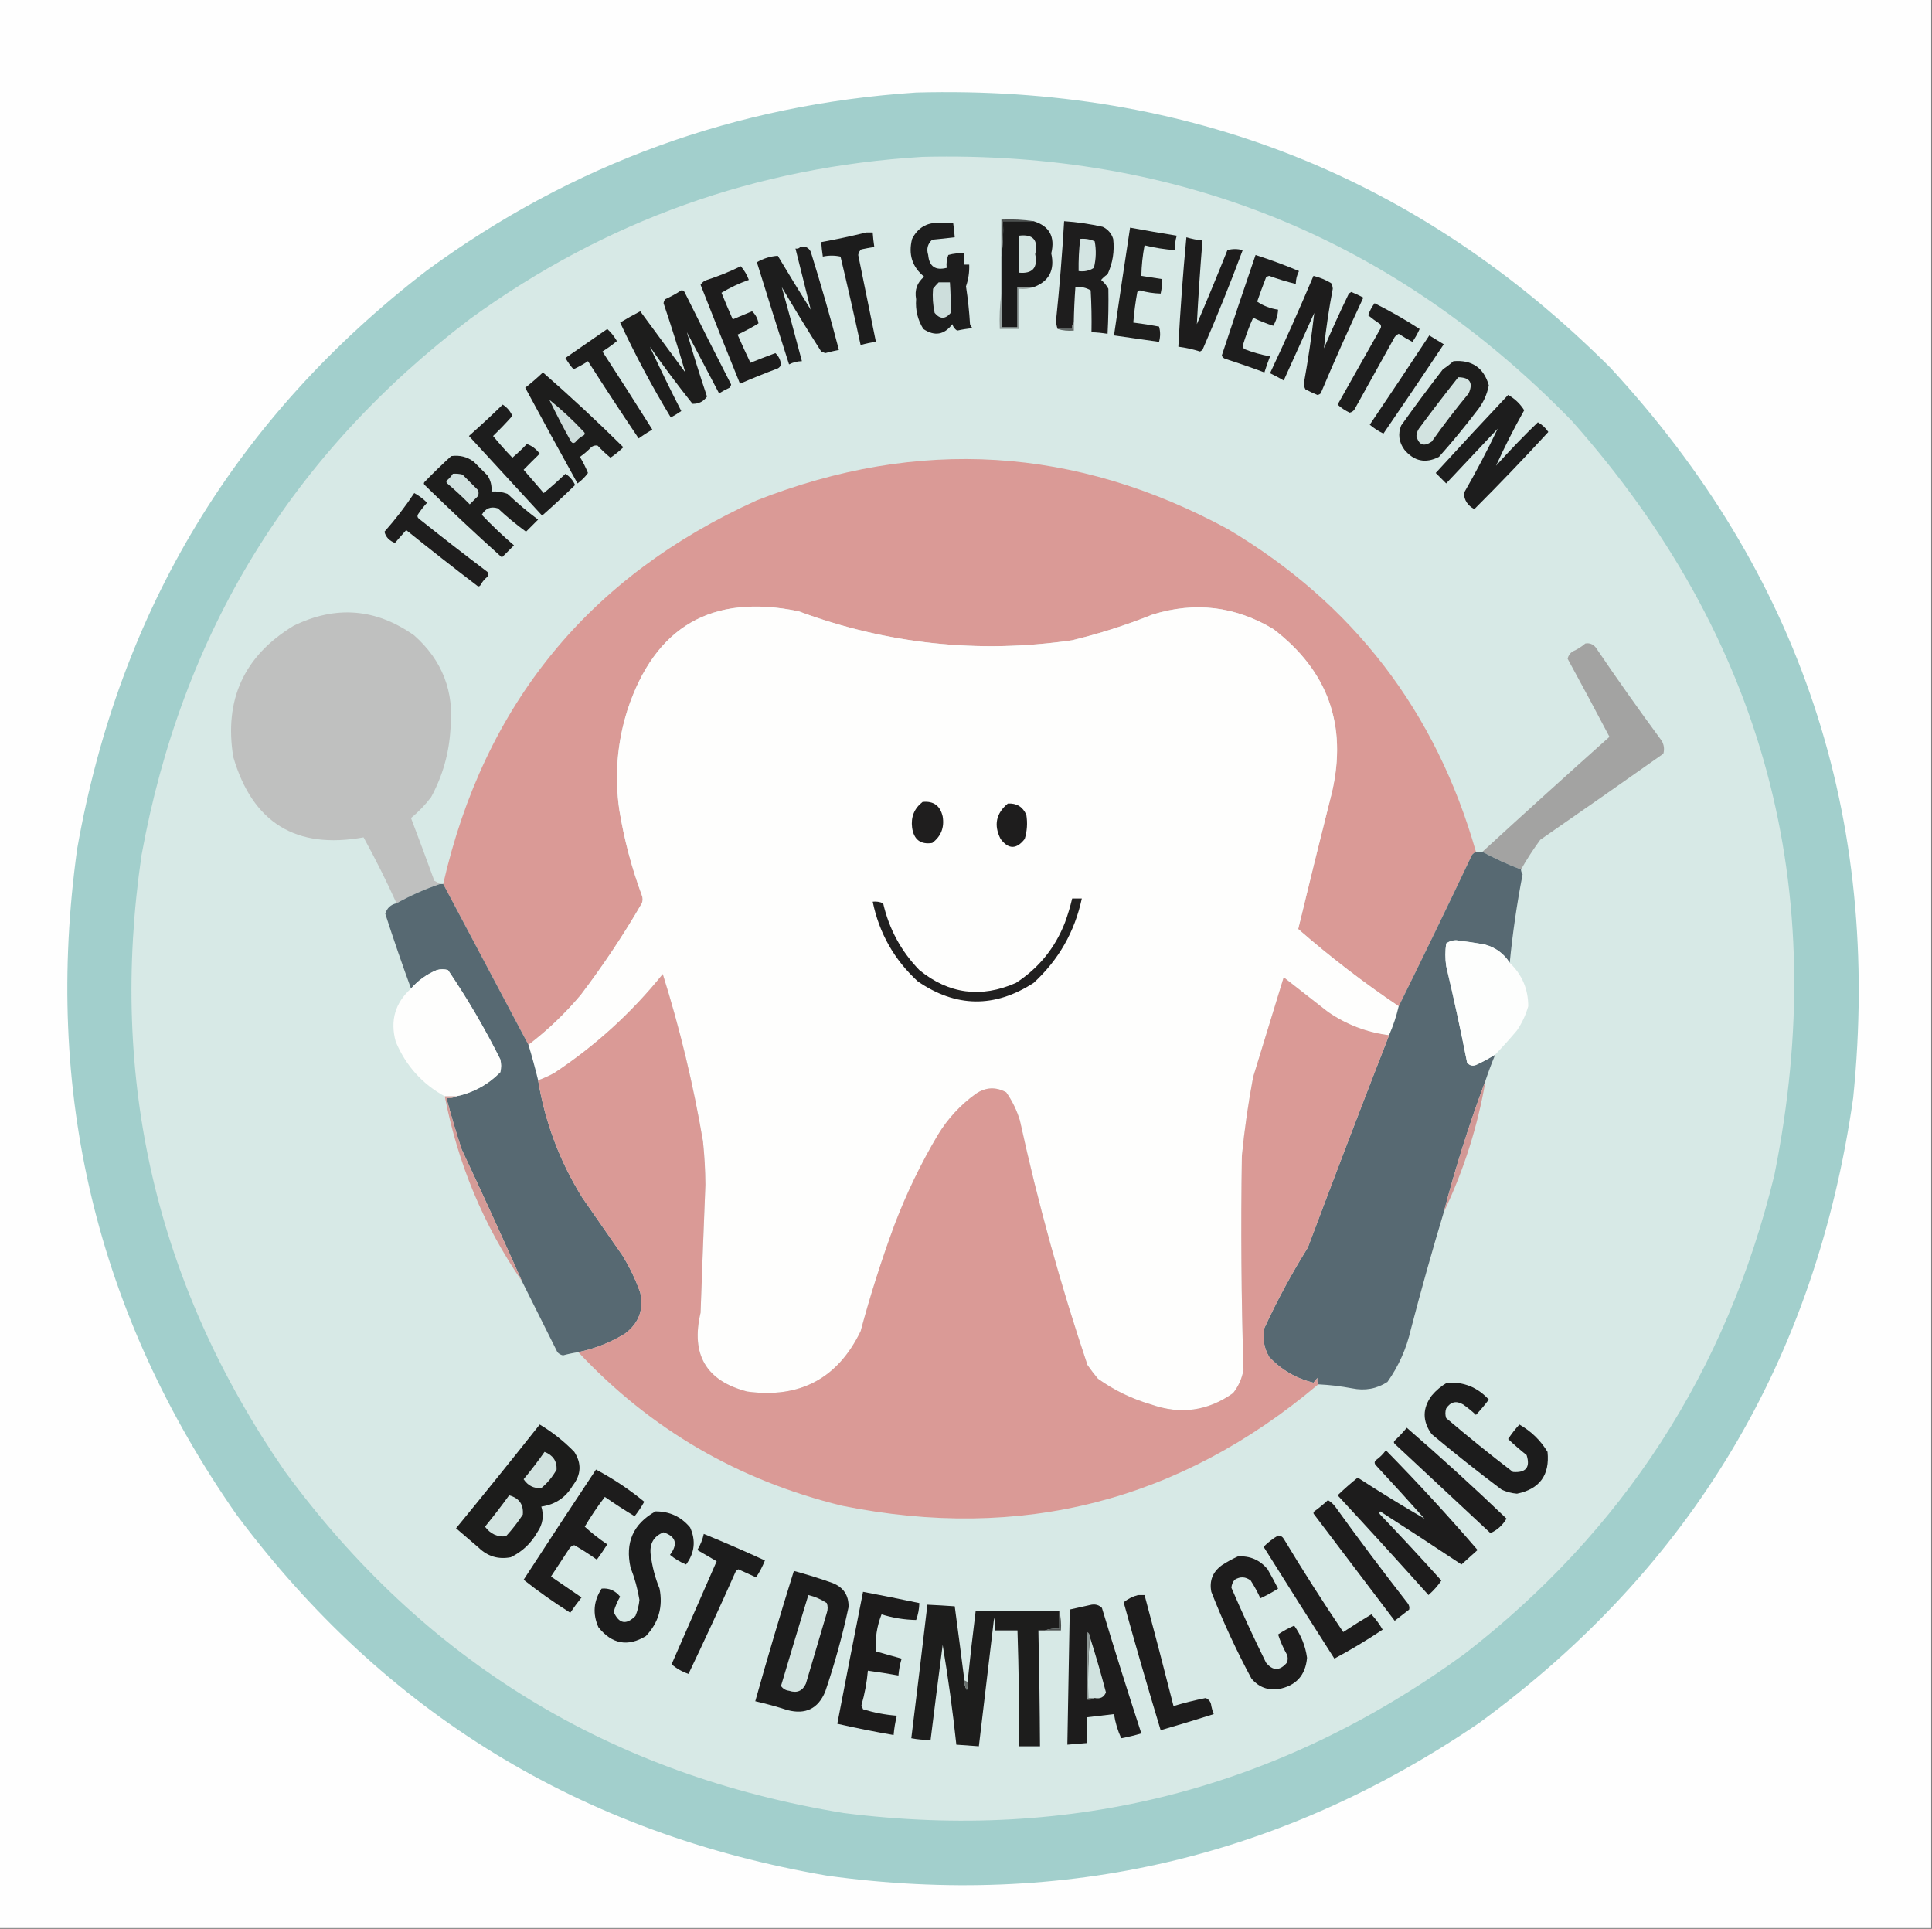 <?xml version="1.0" encoding="UTF-8"?>
<!DOCTYPE svg PUBLIC "-//W3C//DTD SVG 1.1//EN" "http://www.w3.org/Graphics/SVG/1.1/DTD/svg11.dtd">
<svg xmlns="http://www.w3.org/2000/svg" version="1.1" width="1201px" height="1199px" style="shape-rendering:geometricPrecision; text-rendering:geometricPrecision; image-rendering:optimizeQuality; fill-rule:evenodd; clip-rule:evenodd" xmlns:xlink="http://www.w3.org/1999/xlink">
<rect width="100%" height="100%" fill="#808080" stroke="none"/>
<g><path style="opacity:1" fill="#fefefe" d="M -0.5,-0.5 C 399.833,-0.5 800.167,-0.5 1200.5,-0.5C 1200.5,399.167 1200.5,798.833 1200.5,1198.5C 800.167,1198.5 399.833,1198.5 -0.5,1198.5C -0.5,798.833 -0.5,399.167 -0.5,-0.5 Z"/></g>
<g><path style="opacity:1" fill="#a2cfcc" d="M 569.5,57.5 C 738.373,52.904 882.206,109.904 1001,228.5C 1119.37,356.601 1169.7,507.934 1152,682.5C 1128.81,845.135 1051.31,974.635 919.5,1071C 796.925,1154.5 661.925,1186.17 514.5,1166C 361.623,1139.86 239.123,1065.03 147,941.5C 59.964,816.735 26.964,678.735 48,527.5C 74.247,379.087 146.747,259.253 265.5,168C 355.976,101.781 457.309,64.948 569.5,57.5 Z"/></g>
<g><path style="opacity:1" fill="#d7e9e6" d="M 573.5,97.5 C 732.301,93.681 866.801,148.348 977,261.5C 1096.81,396.373 1138.81,552.706 1103,730.5C 1073.32,852.44 1009.16,951.607 910.5,1028C 795.261,1111.98 666.594,1144.98 524.5,1127C 379.263,1103.27 263.43,1032.44 177,914.5C 97.194,798.76 67.527,671.094 88,531.5C 113.083,393.426 181.25,282.259 292.5,198C 376.297,137.232 469.964,103.732 573.5,97.5 Z"/></g>
<g><path style="opacity:1" fill="#1b1b1b" d="M 642.5,137.5 C 652.343,140.504 656.01,147.17 653.5,157.5C 655.805,167.898 652.139,174.898 642.5,178.5C 639.167,178.5 635.833,178.5 632.5,178.5C 632.5,186.833 632.5,195.167 632.5,203.5C 629.167,203.5 625.833,203.5 622.5,203.5C 622.5,196.5 622.5,189.5 622.5,182.5C 622.5,174.833 622.5,167.167 622.5,159.5C 623.492,152.352 623.825,145.019 623.5,137.5C 629.833,137.5 636.167,137.5 642.5,137.5 Z"/></g>
<g><path style="opacity:1" fill="#1d1d1d" d="M 583.5,138.5 C 586.5,138.5 589.5,138.5 592.5,138.5C 592.963,141.482 593.296,144.482 593.5,147.5C 588.851,148.065 584.184,148.565 579.5,149C 576.651,151.559 575.817,154.726 577,158.5C 577.65,165.641 581.483,168.308 588.5,166.5C 588.187,163.753 588.52,161.086 589.5,158.5C 592.758,157.583 596.091,157.249 599.5,157.5C 599.5,159.833 599.5,162.167 599.5,164.5C 600.5,164.5 601.5,164.5 602.5,164.5C 602.677,169.118 602.01,173.618 600.5,178C 601.691,185.795 602.525,193.628 603,201.5C 603.374,202.416 603.874,203.25 604.5,204C 601.294,204.296 598.128,204.796 595,205.5C 593.523,204.556 592.523,203.223 592,201.5C 586.978,208.17 580.978,209.17 574,204.5C 570.476,198.891 568.976,192.724 569.5,186C 568.427,180.277 570.093,175.61 574.5,172C 567.034,165.931 564.534,158.098 567,148.5C 570.458,141.692 575.958,138.358 583.5,138.5 Z"/></g>
<g><path style="opacity:1" fill="#1e1d1d" d="M 667.5,200.5 C 666.566,201.568 666.232,202.901 666.5,204.5C 663.5,204.5 660.5,204.5 657.5,204.5C 656.839,202.866 656.506,201.033 656.5,199C 658.636,178.534 660.303,158.034 661.5,137.5C 669.596,138.048 677.596,139.214 685.5,141C 688.728,142.563 690.895,145.063 692,148.5C 692.889,156.169 691.722,163.502 688.5,170.5C 687.019,171.48 685.685,172.647 684.5,174C 686.359,175.558 687.859,177.391 689,179.5C 689.167,188.83 689.001,198.164 688.5,207.5C 685.193,206.949 681.86,206.616 678.5,206.5C 678.666,197.827 678.5,189.16 678,180.5C 675.096,178.773 671.93,178.107 668.5,178.5C 667.962,185.822 667.629,193.155 667.5,200.5 Z"/></g>
<g><path style="opacity:1" fill="#1e1e1d" d="M 702.5,141.5 C 712.132,143.272 721.799,144.939 731.5,146.5C 730.593,149.421 730.26,152.421 730.5,155.5C 724.075,155.04 717.742,154.04 711.5,152.5C 710.289,158.771 709.622,165.104 709.5,171.5C 713.833,172.167 718.167,172.833 722.5,173.5C 722.492,176.545 722.159,179.545 721.5,182.5C 717.077,182.374 712.744,181.707 708.5,180.5C 707.914,180.709 707.414,181.043 707,181.5C 705.839,187.8 705.006,194.134 704.5,200.5C 709.847,201.169 715.18,202.002 720.5,203C 721.395,206.095 721.395,209.262 720.5,212.5C 711.17,211.167 701.837,209.834 692.5,208.5C 695.751,186.156 699.085,163.823 702.5,141.5 Z"/></g>
<g><path style="opacity:1" fill="#1c1c1c" d="M 538.5,144.5 C 539.833,144.5 541.167,144.5 542.5,144.5C 542.704,147.518 543.037,150.518 543.5,153.5C 540.834,153.933 538.168,154.433 535.5,155C 534.376,155.839 533.709,157.006 533.5,158.5C 537.178,176.523 540.844,194.523 544.5,212.5C 541.252,212.901 538.085,213.568 535,214.5C 531.023,196.113 526.856,177.779 522.5,159.5C 518.88,158.707 515.213,158.707 511.5,159.5C 511.037,156.518 510.704,153.518 510.5,150.5C 520.007,148.769 529.34,146.769 538.5,144.5 Z"/></g>
<g><path style="opacity:1" fill="#d3e5e2" d="M 633.5,146.5 C 642.236,145.429 645.57,149.263 643.5,158C 645.242,166.418 641.909,170.252 633.5,169.5C 633.5,161.833 633.5,154.167 633.5,146.5 Z"/></g>
<g><path style="opacity:1" fill="#d3e4e2" d="M 671.5,148.5 C 674.649,148.211 677.649,148.711 680.5,150C 681.529,155.459 681.363,160.959 680,166.5C 677.174,168.34 674.007,169.006 670.5,168.5C 670.391,161.804 670.724,155.137 671.5,148.5 Z"/></g>
<g><path style="opacity:1" fill="#1d1c1c" d="M 737.5,147.5 C 740.763,148.482 744.097,149.149 747.5,149.5C 746.093,166.84 744.926,184.173 744,201.5C 750.529,186.247 756.862,170.914 763,155.5C 766.095,154.605 769.262,154.605 772.5,155.5C 764.739,176.361 756.406,197.028 747.5,217.5C 747,217.833 746.5,218.167 746,218.5C 741.575,217.102 737.075,216.102 732.5,215.5C 733.693,192.798 735.36,170.131 737.5,147.5 Z"/></g>
<g><path style="opacity:1" fill="#1d1d1d" d="M 497.5,153.5 C 500.547,152.855 502.713,153.855 504,156.5C 510.305,176.724 516.138,197.057 521.5,217.5C 518.656,218.058 515.822,218.725 513,219.5C 512.167,219.167 511.333,218.833 510.5,218.5C 502.082,205.334 493.916,192 486,178.5C 490.243,193.742 494.41,209.075 498.5,224.5C 495.687,224.548 493.021,225.215 490.5,226.5C 483.737,205.378 477.071,184.211 470.5,163C 474.576,160.64 478.909,159.307 483.5,159C 490.208,170.25 497.041,181.417 504,192.5C 500.847,179.89 497.681,167.223 494.5,154.5C 495.791,154.737 496.791,154.404 497.5,153.5 Z"/></g>
<g><path style="opacity:1" fill="#4c504f" d="M 642.5,137.5 C 636.167,137.5 629.833,137.5 623.5,137.5C 623.825,145.019 623.492,152.352 622.5,159.5C 622.5,151.833 622.5,144.167 622.5,136.5C 629.354,136.176 636.021,136.509 642.5,137.5 Z"/></g>
<g><path style="opacity:1" fill="#1d1d1d" d="M 780.5,158.5 C 789.659,161.441 798.659,164.775 807.5,168.5C 806.215,171.021 805.548,173.687 805.5,176.5C 799.928,175.143 794.428,173.477 789,171.5C 788.228,171.645 787.561,171.978 787,172.5C 785.068,177.462 783.235,182.462 781.5,187.5C 785.372,190.128 789.705,191.795 794.5,192.5C 794.309,196.074 793.309,199.407 791.5,202.5C 787.197,201.122 783.03,199.456 779,197.5C 776.45,203.145 774.283,208.979 772.5,215C 772.645,215.772 772.978,216.439 773.5,217C 778.713,219.017 784.046,220.517 789.5,221.5C 788.256,224.727 787.09,228.061 786,231.5C 777.925,228.475 769.758,225.641 761.5,223C 760.572,222.612 759.905,221.945 759.5,221C 766.409,200.106 773.409,179.273 780.5,158.5 Z"/></g>
<g><path style="opacity:1" fill="#1d1c1c" d="M 460.5,165.5 C 462.609,167.89 464.276,170.723 465.5,174C 459.477,176.108 453.81,178.775 448.5,182C 450.738,187.551 453.072,193.051 455.5,198.5C 459.5,196.833 463.5,195.167 467.5,193.5C 469.671,195.483 471.005,197.983 471.5,201C 467.354,203.575 463.021,205.908 458.5,208C 461.074,213.893 463.74,219.726 466.5,225.5C 471.627,223.402 476.794,221.402 482,219.5C 484.012,221.342 485.178,223.675 485.5,226.5C 485.182,227.647 484.516,228.481 483.5,229C 475.57,231.976 467.736,235.142 460,238.5C 451.695,218.056 443.528,197.556 435.5,177C 436.444,175.523 437.777,174.523 439.5,174C 446.8,171.629 453.8,168.796 460.5,165.5 Z"/></g>
<g><path style="opacity:1" fill="#1d1c1c" d="M 816.5,171.5 C 820.362,172.428 824.029,173.928 827.5,176C 828.097,177.062 828.43,178.228 828.5,179.5C 826.146,191.81 824.313,204.144 823,216.5C 827.876,205.078 833.043,193.745 838.5,182.5C 839,182.167 839.5,181.833 840,181.5C 842.56,182.53 845.06,183.697 847.5,185C 838.282,204.649 829.449,224.483 821,244.5C 820.439,245.022 819.772,245.355 819,245.5C 816.44,244.47 813.94,243.303 811.5,242C 810.903,240.938 810.57,239.772 810.5,238.5C 813.164,223.845 815.33,209.179 817,194.5C 810.667,208.5 804.333,222.5 798,236.5C 795.214,234.858 792.381,233.358 789.5,232C 798.915,212.004 807.915,191.837 816.5,171.5 Z"/></g>
<g><path style="opacity:1" fill="#cddedc" d="M 583.5,175.5 C 585.833,175.5 588.167,175.5 590.5,175.5C 590.935,181.842 591.102,188.175 591,194.5C 587.667,198.5 584.333,198.5 581,194.5C 579.919,189.53 579.586,184.53 580,179.5C 581.102,178.051 582.269,176.718 583.5,175.5 Z"/></g>
<g><path style="opacity:1" fill="#1d1d1c" d="M 423.5,180.5 C 424.376,180.369 425.043,180.702 425.5,181.5C 435.047,200.76 444.713,219.927 454.5,239C 454.355,239.772 454.022,240.439 453.5,241C 451.254,242.039 449.087,243.206 447,244.5C 440.333,231.833 433.667,219.167 427,206.5C 430.829,219.826 434.995,233.159 439.5,246.5C 437.29,249.605 434.29,251.105 430.5,251C 421.282,239.449 412.448,227.616 404,215.5C 410.154,228.811 416.654,242.144 423.5,255.5C 421.401,256.965 419.234,258.299 417,259.5C 405.522,240.554 395.022,220.887 385.5,200.5C 389.586,198.04 393.753,195.707 398,193.5C 407.333,206.167 416.667,218.833 426,231.5C 421.838,217.174 417.338,202.841 412.5,188.5C 412.608,187.558 412.941,186.725 413.5,186C 417.056,184.392 420.389,182.559 423.5,180.5 Z"/></g>
<g><path style="opacity:1" fill="#929d9b" d="M 642.5,178.5 C 639.713,179.477 636.713,179.81 633.5,179.5C 633.5,187.833 633.5,196.167 633.5,204.5C 629.5,204.5 625.5,204.5 621.5,204.5C 621.175,196.981 621.508,189.648 622.5,182.5C 622.5,189.5 622.5,196.5 622.5,203.5C 625.833,203.5 629.167,203.5 632.5,203.5C 632.5,195.167 632.5,186.833 632.5,178.5C 635.833,178.5 639.167,178.5 642.5,178.5 Z"/></g>
<g><path style="opacity:1" fill="#1d1d1d" d="M 854.5,188.5 C 864.132,193.316 873.465,198.649 882.5,204.5C 881.253,207.329 879.753,209.995 878,212.5C 875.084,210.959 872.251,209.293 869.5,207.5C 868.522,207.977 867.689,208.643 867,209.5C 858.667,224.5 850.333,239.5 842,254.5C 841.261,255.574 840.261,256.241 839,256.5C 836.222,255.198 833.722,253.532 831.5,251.5C 840.333,235.833 849.167,220.167 858,204.5C 858.667,203.5 858.667,202.5 858,201.5C 855.381,199.779 852.881,197.946 850.5,196C 851.457,193.251 852.79,190.751 854.5,188.5 Z"/></g>
<g><path style="opacity:1" fill="#636a68" d="M 667.5,200.5 C 667.5,202.167 667.5,203.833 667.5,205.5C 663.958,205.813 660.625,205.479 657.5,204.5C 660.5,204.5 663.5,204.5 666.5,204.5C 666.232,202.901 666.566,201.568 667.5,200.5 Z"/></g>
<g><path style="opacity:1" fill="#1d1d1c" d="M 377.5,204.5 C 379.822,206.586 381.822,209.086 383.5,212C 380.64,214.36 377.64,216.527 374.5,218.5C 384.958,234.582 395.291,250.749 405.5,267C 402.582,268.709 399.748,270.542 397,272.5C 386.303,256.635 375.803,240.635 365.5,224.5C 362.661,226.42 359.661,228.087 356.5,229.5C 354.6,227.381 352.934,225.047 351.5,222.5C 360.196,216.49 368.862,210.49 377.5,204.5 Z"/></g>
<g><path style="opacity:1" fill="#1d1d1d" d="M 888.5,208.5 C 891.472,210.322 894.472,212.156 897.5,214C 885.113,232.616 872.613,251.116 860,269.5C 856.928,268.047 854.095,266.213 851.5,264C 863.968,245.557 876.301,227.057 888.5,208.5 Z"/></g>
<g><path style="opacity:1" fill="#1d1d1c" d="M 903.5,224.5 C 914.997,223.57 922.33,228.57 925.5,239.5C 924.345,245.477 921.845,250.81 918,255.5C 910.544,265.291 902.711,274.791 894.5,284C 886.173,288.237 879.006,286.737 873,279.5C 869.591,274.807 868.925,269.807 871,264.5C 879.423,252.655 888.09,240.988 897,229.5C 899.352,227.97 901.519,226.303 903.5,224.5 Z"/></g>
<g><path style="opacity:1" fill="#1d1d1c" d="M 337.5,231.5 C 354.578,246.406 371.244,261.906 387.5,278C 385.017,280.406 382.35,282.573 379.5,284.5C 376.683,282.183 374.016,279.683 371.5,277C 370.092,276.685 368.759,277.018 367.5,278C 365.353,280.237 363.02,282.237 360.5,284C 362.43,287.194 364.097,290.527 365.5,294C 363.729,296.487 361.562,298.654 359,300.5C 348.04,280.747 337.206,260.913 326.5,241C 330.359,237.968 334.026,234.802 337.5,231.5 Z"/></g>
<g><path style="opacity:1" fill="#d2e3e0" d="M 906.5,234.5 C 913.738,234.568 915.904,237.901 913,244.5C 904.95,254.215 897.284,264.215 890,274.5C 885.147,277.83 881.981,276.663 880.5,271C 880.625,269.373 881.125,267.873 882,266.5C 889.999,255.672 898.166,245.006 906.5,234.5 Z"/></g>
<g><path style="opacity:1" fill="#1d1d1d" d="M 937.5,245.5 C 941.613,247.778 944.946,250.945 947.5,255C 941.085,266.356 935.252,277.856 930,289.5C 938.325,280.175 946.992,271.175 956,262.5C 958.631,263.963 960.798,265.963 962.5,268.5C 947.503,284.83 932.17,300.83 916.5,316.5C 912.342,314.226 910.175,310.893 910,306.5C 917.595,293.304 924.595,279.97 931,266.5C 920.333,277.833 909.667,289.167 899,300.5C 896.833,298.333 894.667,296.167 892.5,294C 907.391,277.706 922.391,261.539 937.5,245.5 Z"/></g>
<g><path style="opacity:1" fill="#ccdcda" d="M 341.5,248.5 C 349.098,254.594 356.264,261.261 363,268.5C 363.667,269.167 363.667,269.833 363,270.5C 360.876,271.622 359.043,273.122 357.5,275C 356.551,275.617 355.718,275.451 355,274.5C 350.219,265.937 345.719,257.27 341.5,248.5 Z"/></g>
<g><path style="opacity:1" fill="#1d1d1d" d="M 312.5,251.5 C 315.192,253.203 317.192,255.536 318.5,258.5C 314.614,262.883 310.614,267.05 306.5,271C 310.33,275.663 314.33,280.163 318.5,284.5C 321.651,281.85 324.651,279.016 327.5,276C 330.576,277.024 333.242,279.024 335.5,282C 332.062,285.354 328.728,288.688 325.5,292C 329.653,296.822 333.82,301.655 338,306.5C 342.649,302.686 347.149,298.686 351.5,294.5C 354.2,296.234 356.2,298.568 357.5,301.5C 350.843,307.989 344.01,314.322 337,320.5C 321.833,304 306.667,287.5 291.5,271C 298.697,264.634 305.697,258.134 312.5,251.5 Z"/></g>
<g><path style="opacity:1" fill="#1d1d1c" d="M 280.5,283.5 C 285.702,282.756 290.369,283.923 294.5,287C 297.333,289.833 300.167,292.667 303,295.5C 305.006,298.536 305.84,301.869 305.5,305.5C 308.941,305.301 312.274,305.801 315.5,307C 321.54,312.709 327.874,318.043 334.5,323C 332,325.5 329.5,328 327,330.5C 320.875,326.044 315.042,321.211 309.5,316C 305.102,314.625 301.768,315.958 299.5,320C 305.864,326.699 312.531,333.032 319.5,339C 317,341.5 314.5,344 312,346.5C 295.698,331.866 279.698,316.866 264,301.5C 263.333,300.833 263.333,300.167 264,299.5C 269.449,293.881 274.949,288.548 280.5,283.5 Z"/></g>
<g><path style="opacity:1" fill="#da9a96" d="M 917.5,529.5 C 916.542,529.953 915.708,530.619 915,531.5C 900.059,563.047 884.892,594.38 869.5,625.5C 847.705,610.841 826.872,594.841 807,577.5C 813.822,549.211 820.822,520.878 828,492.5C 837.619,450.681 825.452,416.848 791.5,391C 767.883,376.851 742.883,373.851 716.5,382C 700.22,388.538 683.554,393.871 666.5,398C 608.341,406.409 551.674,400.409 496.5,380C 442.615,368.855 407.115,389.355 390,441.5C 383.625,461.779 381.959,482.445 385,503.5C 387.946,521.616 392.612,539.282 399,556.5C 399.667,558.167 399.667,559.833 399,561.5C 387.51,581.316 374.843,600.316 361,618.5C 351.117,630.226 340.284,640.559 328.5,649.5C 310.85,616.201 293.183,582.868 275.5,549.5C 301.041,437.788 366.041,358.288 470.5,311C 570.995,271.561 668.662,277.561 763.5,329C 841.302,375.326 892.635,442.159 917.5,529.5 Z"/></g>
<g><path style="opacity:1" fill="#d0e1df" d="M 281.5,294.5 C 283.527,294.338 285.527,294.505 287.5,295C 290.721,298.221 293.887,301.387 297,304.5C 297.667,305.833 297.667,307.167 297,308.5C 295.333,310.167 293.667,311.833 292,313.5C 287.524,308.934 282.857,304.601 278,300.5C 277.333,299.833 277.333,299.167 278,298.5C 279.376,297.295 280.542,295.962 281.5,294.5 Z"/></g>
<g><path style="opacity:1" fill="#1e1d1d" d="M 257.5,306.5 C 260.431,308.091 263.098,310.091 265.5,312.5C 263.476,314.69 261.643,317.023 260,319.5C 259.251,320.635 259.417,321.635 260.5,322.5C 274.524,333.691 288.69,344.691 303,355.5C 303.667,356.5 303.667,357.5 303,358.5C 301.122,360.043 299.622,361.876 298.5,364C 297.833,364.667 297.167,364.667 296.5,364C 281.69,352.691 267.023,341.191 252.5,329.5C 250.138,332.192 247.804,334.859 245.5,337.5C 241.94,336.121 239.773,333.787 239,330.5C 245.765,322.909 251.931,314.909 257.5,306.5 Z"/></g>
<g><path style="opacity:1" fill="#fefefd" d="M 869.5,625.5 C 868.066,631.698 866.066,637.698 863.5,643.5C 849.682,641.761 837.015,636.927 825.5,629C 816.333,621.833 807.167,614.667 798,607.5C 791.67,628.15 785.337,648.817 779,669.5C 775.944,685.727 773.611,702.06 772,718.5C 771.297,762.853 771.631,807.187 773,851.5C 772.048,856.902 769.882,861.735 766.5,866C 750.778,877.133 733.778,879.466 715.5,873C 703.551,869.525 692.551,864.192 682.5,857C 680.212,854.257 678.045,851.423 676,848.5C 659.216,798.568 645.216,747.901 634,696.5C 632.08,690.161 629.246,684.327 625.5,679C 618.965,675.442 612.631,675.775 606.5,680C 596.958,686.91 589.125,695.41 583,705.5C 572.397,723.373 563.397,742.04 556,761.5C 547.983,783.216 540.983,805.216 535,827.5C 520.717,856.896 497.217,869.396 464.5,865C 439.02,858.41 429.353,842.077 435.5,816C 436.447,789.499 437.447,762.999 438.5,736.5C 438.437,727.475 437.937,718.475 437,709.5C 431.009,674.189 422.676,639.522 412,605.5C 392.597,629.578 370.097,650.078 344.5,667C 341.264,668.786 337.93,670.286 334.5,671.5C 332.706,664.118 330.706,656.785 328.5,649.5C 340.284,640.559 351.117,630.226 361,618.5C 374.843,600.316 387.51,581.316 399,561.5C 399.667,559.833 399.667,558.167 399,556.5C 392.612,539.282 387.946,521.616 385,503.5C 381.959,482.445 383.625,461.779 390,441.5C 407.115,389.355 442.615,368.855 496.5,380C 551.674,400.409 608.341,406.409 666.5,398C 683.554,393.871 700.22,388.538 716.5,382C 742.883,373.851 767.883,376.851 791.5,391C 825.452,416.848 837.619,450.681 828,492.5C 820.822,520.878 813.822,549.211 807,577.5C 826.872,594.841 847.705,610.841 869.5,625.5 Z"/></g>
<g><path style="opacity:1" fill="#bfc0bf" d="M 273.5,549.5 C 264.169,552.664 255.169,556.664 246.5,561.5C 240.178,547.522 233.345,533.856 226,520.5C 183.957,528.113 156.957,511.447 145,470.5C 139.242,434.853 151.742,407.686 182.5,389C 208.732,376.172 233.732,378.172 257.5,395C 275.014,410.526 282.514,430.026 280,453.5C 279.111,468.391 275.111,482.391 268,495.5C 264.352,500.315 260.185,504.648 255.5,508.5C 260.432,521.461 265.265,534.461 270,547.5C 271.302,548.085 272.469,548.751 273.5,549.5 Z"/></g>
<g><path style="opacity:1" fill="#a3a3a2" d="M 945.5,540.5 C 937.166,537.329 929.166,533.663 921.5,529.5C 947.659,505.509 973.992,481.676 1000.5,458C 991.951,441.733 983.284,425.566 974.5,409.5C 974.876,407.617 975.876,406.117 977.5,405C 980.433,403.729 983.099,402.062 985.5,400C 988.096,399.542 990.263,400.375 992,402.5C 1005.28,422.111 1018.94,441.444 1033,460.5C 1034.42,463.03 1034.75,465.697 1034,468.5C 1008.59,486.456 983.087,504.29 957.5,522C 953.102,527.976 949.102,534.143 945.5,540.5 Z"/></g>
<g><path style="opacity:1" fill="#1f1e1e" d="M 573.5,498.5 C 580.288,497.78 584.454,500.78 586,507.5C 587.152,514.387 584.986,519.887 579.5,524C 572.253,525.103 568.086,521.937 567,514.5C 566.152,507.872 568.319,502.538 573.5,498.5 Z"/></g>
<g><path style="opacity:1" fill="#1e1d1d" d="M 626.5,499.5 C 631.952,499.144 635.785,501.477 638,506.5C 638.826,511.589 638.492,516.589 637,521.5C 631.916,528.059 626.916,528.059 622,521.5C 617.652,512.933 619.152,505.599 626.5,499.5 Z"/></g>
<g><path style="opacity:1" fill="#576972" d="M 917.5,529.5 C 918.833,529.5 920.167,529.5 921.5,529.5C 929.166,533.663 937.166,537.329 945.5,540.5C 945.539,541.583 945.873,542.583 946.5,543.5C 942.949,561.835 940.282,580.169 938.5,598.5C 934.722,592.563 929.389,588.73 922.5,587C 916.854,586.027 911.187,585.193 905.5,584.5C 903.074,584.404 900.907,585.07 899,586.5C 898.333,591.167 898.333,595.833 899,600.5C 903.716,620.413 908.049,640.413 912,660.5C 913.466,662.325 915.299,662.825 917.5,662C 921.655,660.09 925.655,657.923 929.5,655.5C 927.303,660.756 925.303,666.089 923.5,671.5C 913.458,698.298 904.791,725.631 897.5,753.5C 890.203,777.686 883.37,802.02 877,826.5C 874.282,838.338 869.449,849.171 862.5,859C 855.812,863.323 848.479,864.656 840.5,863C 833.553,861.691 826.553,860.858 819.5,860.5C 818.811,859.293 818.645,857.959 819,856.5C 818.167,857.5 817.333,858.5 816.5,859.5C 805.708,856.858 796.542,851.524 789,843.5C 785.699,837.922 784.699,831.922 786,825.5C 793.968,808.227 802.968,791.56 813,775.5C 829.572,731.364 846.405,687.364 863.5,643.5C 866.066,637.698 868.066,631.698 869.5,625.5C 884.892,594.38 900.059,563.047 915,531.5C 915.708,530.619 916.542,529.953 917.5,529.5 Z"/></g>
<g><path style="opacity:1" fill="#576972" d="M 273.5,549.5 C 274.167,549.5 274.833,549.5 275.5,549.5C 293.183,582.868 310.85,616.201 328.5,649.5C 330.706,656.785 332.706,664.118 334.5,671.5C 338.846,697.712 348.013,722.045 362,744.5C 370.333,756.5 378.667,768.5 387,780.5C 391.469,787.771 395.135,795.438 398,803.5C 400.313,814.041 397.146,822.541 388.5,829C 379.506,834.496 369.839,838.329 359.5,840.5C 356.303,840.973 353.137,841.639 350,842.5C 348.605,842.22 347.438,841.553 346.5,840.5C 339.121,825.741 331.787,811.075 324.5,796.5C 312.296,769.065 299.796,741.731 287,714.5C 283.523,703.904 280.356,693.238 277.5,682.5C 279.735,682.795 281.735,682.461 283.5,681.5C 294.176,679.246 303.343,674.246 311,666.5C 311.667,663.833 311.667,661.167 311,658.5C 301.363,639.221 290.53,620.721 278.5,603C 276.167,602.333 273.833,602.333 271.5,603C 265.217,605.63 259.883,609.463 255.5,614.5C 249.906,599.221 244.572,583.721 239.5,568C 240.538,564.475 242.871,562.308 246.5,561.5C 255.169,556.664 264.169,552.664 273.5,549.5 Z"/></g>
<g><path style="opacity:1" fill="#212020" d="M 666.5,558.5 C 668.5,558.5 670.5,558.5 672.5,558.5C 668.068,579.2 658.068,596.7 642.5,611C 618.234,626.652 594.234,626.319 570.5,610C 555.864,596.569 546.531,580.069 542.5,560.5C 544.792,560.244 546.959,560.577 549,561.5C 552.672,577.481 560.172,591.314 571.5,603C 589.788,617.873 609.788,620.54 631.5,611C 645.65,601.839 655.817,589.339 662,573.5C 663.81,568.572 665.31,563.572 666.5,558.5 Z"/></g>
<g><path style="opacity:1" fill="#fdfefd" d="M 938.5,598.5 C 946.19,605.878 950.024,614.878 950,625.5C 948.476,630.882 946.142,635.882 943,640.5C 938.663,645.669 934.163,650.669 929.5,655.5C 925.655,657.923 921.655,660.09 917.5,662C 915.299,662.825 913.466,662.325 912,660.5C 908.049,640.413 903.716,620.413 899,600.5C 898.333,595.833 898.333,591.167 899,586.5C 900.907,585.07 903.074,584.404 905.5,584.5C 911.187,585.193 916.854,586.027 922.5,587C 929.389,588.73 934.722,592.563 938.5,598.5 Z"/></g>
<g><path style="opacity:1" fill="#fefefd" d="M 283.5,681.5 C 281.167,681.5 278.833,681.5 276.5,681.5C 262.446,673.775 252.279,662.442 246,647.5C 242.416,634.43 245.583,623.43 255.5,614.5C 259.883,609.463 265.217,605.63 271.5,603C 273.833,602.333 276.167,602.333 278.5,603C 290.53,620.721 301.363,639.221 311,658.5C 311.667,661.167 311.667,663.833 311,666.5C 303.343,674.246 294.176,679.246 283.5,681.5 Z"/></g>
<g><path style="opacity:1" fill="#da9a96" d="M 863.5,643.5 C 846.405,687.364 829.572,731.364 813,775.5C 802.968,791.56 793.968,808.227 786,825.5C 784.699,831.922 785.699,837.922 789,843.5C 796.542,851.524 805.708,856.858 816.5,859.5C 817.333,858.5 818.167,857.5 819,856.5C 818.645,857.959 818.811,859.293 819.5,860.5C 733.293,933.22 634.626,958.387 523.5,936C 459.019,920.285 404.353,888.452 359.5,840.5C 369.839,838.329 379.506,834.496 388.5,829C 397.146,822.541 400.313,814.041 398,803.5C 395.135,795.438 391.469,787.771 387,780.5C 378.667,768.5 370.333,756.5 362,744.5C 348.013,722.045 338.846,697.712 334.5,671.5C 337.93,670.286 341.264,668.786 344.5,667C 370.097,650.078 392.597,629.578 412,605.5C 422.676,639.522 431.009,674.189 437,709.5C 437.937,718.475 438.437,727.475 438.5,736.5C 437.447,762.999 436.447,789.499 435.5,816C 429.353,842.077 439.02,858.41 464.5,865C 497.217,869.396 520.717,856.896 535,827.5C 540.983,805.216 547.983,783.216 556,761.5C 563.397,742.04 572.397,723.373 583,705.5C 589.125,695.41 596.958,686.91 606.5,680C 612.631,675.775 618.965,675.442 625.5,679C 629.246,684.327 632.08,690.161 634,696.5C 645.216,747.901 659.216,798.568 676,848.5C 678.045,851.423 680.212,854.257 682.5,857C 692.551,864.192 703.551,869.525 715.5,873C 733.778,879.466 750.778,877.133 766.5,866C 769.882,861.735 772.048,856.902 773,851.5C 771.631,807.187 771.297,762.853 772,718.5C 773.611,702.06 775.944,685.727 779,669.5C 785.337,648.817 791.67,628.15 798,607.5C 807.167,614.667 816.333,621.833 825.5,629C 837.015,636.927 849.682,641.761 863.5,643.5 Z"/></g>
<g><path style="opacity:1" fill="#d29895" d="M 923.5,671.5 C 918.616,700.148 909.949,727.481 897.5,753.5C 904.791,725.631 913.458,698.298 923.5,671.5 Z"/></g>
<g><path style="opacity:1" fill="#d59b97" d="M 276.5,681.5 C 278.833,681.5 281.167,681.5 283.5,681.5C 281.735,682.461 279.735,682.795 277.5,682.5C 280.356,693.238 283.523,703.904 287,714.5C 299.796,741.731 312.296,769.065 324.5,796.5C 300.579,761.636 284.579,723.303 276.5,681.5 Z"/></g>
<g><path style="opacity:1" fill="#1c1c1c" d="M 899.5,859.5 C 909.85,858.842 918.517,862.342 925.5,870C 922.992,873.338 920.325,876.505 917.5,879.5C 914.978,877.144 912.312,874.977 909.5,873C 905.22,870.523 901.72,871.356 899,875.5C 898.333,877.5 898.333,879.5 899,881.5C 912.559,893.026 926.392,904.193 940.5,915C 948.565,915.609 951.398,912.109 949,904.5C 944.994,901.324 941.16,897.991 937.5,894.5C 939.592,891.319 941.925,888.319 944.5,885.5C 951.809,889.642 957.642,895.309 962,902.5C 963.464,916.917 957.13,925.584 943,928.5C 939.681,928.212 936.515,927.379 933.5,926C 918.712,914.881 904.212,903.381 890,891.5C 884.156,883.452 884.156,875.452 890,867.5C 892.772,864.217 895.939,861.55 899.5,859.5 Z"/></g>
<g><path style="opacity:1" fill="#1c1c1b" d="M 335.5,885.5 C 343.348,890.167 350.514,895.834 357,902.5C 361.65,909.649 361.317,916.649 356,923.5C 351.613,930.947 345.113,935.281 336.5,936.5C 338.253,942.22 337.419,947.553 334,952.5C 330.114,959.386 324.614,964.553 317.5,968C 309.798,969.484 303.131,967.484 297.5,962C 292.833,958 288.167,954 283.5,950C 301.046,928.626 318.38,907.126 335.5,885.5 Z"/></g>
<g><path style="opacity:1" fill="#1d1c1c" d="M 874.5,887.5 C 895.576,905.736 916.242,924.569 936.5,944C 933.977,948.205 930.644,951.205 926.5,953C 906.667,934.5 886.833,916 867,897.5C 866.333,896.833 866.333,896.167 867,895.5C 869.705,892.964 872.205,890.297 874.5,887.5 Z"/></g>
<g><path style="opacity:1" fill="#1d1c1c" d="M 861.5,901.5 C 881.108,921.448 900.108,942.115 918.5,963.5C 915.192,966.471 911.859,969.471 908.5,972.5C 891.752,961.376 874.919,950.376 858,939.5C 857.333,940.167 857.333,940.833 858,941.5C 870.899,954.976 883.566,968.643 896,982.5C 893.912,985.614 891.245,988.614 888,991.5C 869.351,970.684 850.518,950.017 831.5,929.5C 835.504,925.663 839.671,921.996 844,918.5C 857.752,927.443 871.585,935.943 885.5,944C 875.45,932.739 865.283,921.572 855,910.5C 854.251,909.365 854.417,908.365 855.5,907.5C 857.854,905.812 859.854,903.812 861.5,901.5 Z"/></g>
<g><path style="opacity:1" fill="#d1e2df" d="M 338.5,902.5 C 343.71,904.51 346.21,908.176 346,913.5C 343.528,917.966 340.362,921.799 336.5,925C 331.861,925.348 328.195,923.514 325.5,919.5C 330.085,913.983 334.418,908.317 338.5,902.5 Z"/></g>
<g><path style="opacity:1" fill="#1d1c1c" d="M 370.5,913.5 C 381.168,919.167 391.168,925.834 400.5,933.5C 398.748,936.672 396.748,939.672 394.5,942.5C 388.199,938.697 382.032,934.697 376,930.5C 371.456,936.424 367.289,942.591 363.5,949C 367.82,952.973 372.487,956.639 377.5,960C 375.457,963.253 373.29,966.42 371,969.5C 366.487,966.244 361.82,963.244 357,960.5C 355.739,960.759 354.739,961.426 354,962.5C 350.167,968.333 346.333,974.167 342.5,980C 348.833,984.333 355.167,988.667 361.5,993C 359.045,996.078 356.711,999.244 354.5,1002.5C 344.39,996.128 334.723,989.295 325.5,982C 340.38,959.069 355.38,936.236 370.5,913.5 Z"/></g>
<g><path style="opacity:1" fill="#d3e4e1" d="M 316.5,929.5 C 322.708,931.196 325.542,935.196 325,941.5C 321.882,946.286 318.382,950.786 314.5,955C 309.159,955.501 304.826,953.501 301.5,949C 306.715,942.624 311.715,936.124 316.5,929.5 Z"/></g>
<g><path style="opacity:1" fill="#1d1c1c" d="M 825.5,932.5 C 827.193,933.475 828.693,934.808 830,936.5C 844.615,956.783 859.615,976.783 875,996.5C 875.982,997.759 876.315,999.092 876,1000.5C 873,1002.83 870,1005.17 867,1007.5C 850.333,985.5 833.667,963.5 817,941.5C 816.333,940.833 816.333,940.167 817,939.5C 820.023,937.302 822.856,934.969 825.5,932.5 Z"/></g>
<g><path style="opacity:1" fill="#1c1c1c" d="M 407.5,939.5 C 416.248,939.47 423.414,942.803 429,949.5C 432.673,957.613 431.839,965.28 426.5,972.5C 422.799,970.988 419.466,968.988 416.5,966.5C 421.569,959.798 420.235,955.131 412.5,952.5C 406.32,954.953 403.653,959.62 404.5,966.5C 405.408,973.728 407.242,980.728 410,987.5C 412.24,998.838 409.407,1008.67 401.5,1017C 390.238,1023.82 380.404,1021.99 372,1011.5C 368.299,1003.17 368.966,995.17 374,987.5C 378.586,987.034 382.419,988.701 385.5,992.5C 383.746,995.506 382.412,998.673 381.5,1002C 384.793,1009.39 389.293,1010.23 395,1004.5C 396.348,1001.29 397.182,997.956 397.5,994.5C 396.383,987.647 394.55,980.981 392,974.5C 388.481,958.879 393.647,947.213 407.5,939.5 Z"/></g>
<g><path style="opacity:1" fill="#1c1c1c" d="M 437.5,953.5 C 450.251,958.707 462.918,964.207 475.5,970C 474.045,973.696 472.212,977.196 470,980.5C 466.349,978.842 462.682,977.175 459,975.5C 458.5,975.833 458,976.167 457.5,976.5C 447.935,998.06 438.102,1019.39 428,1040.5C 423.986,1039.13 420.486,1037.13 417.5,1034.5C 426.83,1013.17 436.164,991.838 445.5,970.5C 441.568,968.195 437.568,965.862 433.5,963.5C 435.4,960.371 436.733,957.037 437.5,953.5 Z"/></g>
<g><path style="opacity:1" fill="#1d1c1c" d="M 794.5,954.5 C 796.017,954.511 797.184,955.177 798,956.5C 809.834,976.172 822.167,995.505 835,1014.5C 840.749,1010.71 846.582,1007.04 852.5,1003.5C 855.188,1006.36 857.521,1009.53 859.5,1013C 849.647,1019.58 839.647,1025.58 829.5,1031C 814.708,1007.92 800.042,984.751 785.5,961.5C 788.233,958.761 791.233,956.427 794.5,954.5 Z"/></g>
<g><path style="opacity:1" fill="#1d1c1c" d="M 769.5,967.5 C 777.039,967.02 783.205,969.687 788,975.5C 790.262,979.455 792.428,983.455 794.5,987.5C 790.993,989.754 787.327,991.754 783.5,993.5C 781.758,989.682 779.758,986.016 777.5,982.5C 774.326,980.031 770.993,979.864 767.5,982C 766.282,983.438 765.615,985.105 765.5,987C 772.25,1002.67 779.416,1018.17 787,1033.5C 791.251,1038.73 795.585,1038.73 800,1033.5C 800.667,1031.83 800.667,1030.17 800,1028.5C 797.754,1024.51 795.921,1020.34 794.5,1016C 797.593,1013.9 800.926,1012.06 804.5,1010.5C 808.845,1016.52 811.511,1023.19 812.5,1030.5C 811.551,1041.51 805.551,1048.01 794.5,1050C 787.891,1050.78 782.391,1048.62 778,1043.5C 768.583,1026 760.25,1008 753,989.5C 751.67,982.655 753.836,977.155 759.5,973C 762.767,970.87 766.1,969.037 769.5,967.5 Z"/></g>
<g><path style="opacity:1" fill="#1c1c1c" d="M 493.5,976.5 C 501.574,978.691 509.574,981.191 517.5,984C 524.335,986.672 527.669,991.672 527.5,999C 523.686,1016.76 518.852,1034.26 513,1051.5C 508.606,1062.11 500.773,1065.95 489.5,1063C 482.901,1060.85 476.235,1059.02 469.5,1057.5C 477.098,1030.37 485.098,1003.37 493.5,976.5 Z"/></g>
<g><path style="opacity:1" fill="#1c1b1b" d="M 536.5,989.5 C 548.191,991.705 559.858,994.038 571.5,996.5C 571.406,1000.14 570.739,1003.64 569.5,1007C 562.162,1006.86 554.996,1005.69 548,1003.5C 545.082,1010.92 543.916,1018.58 544.5,1026.5C 549.823,1028.06 555.156,1029.56 560.5,1031C 559.46,1034.4 558.794,1037.9 558.5,1041.5C 552.201,1040.37 545.868,1039.37 539.5,1038.5C 538.868,1045.79 537.534,1052.96 535.5,1060C 535.833,1060.83 536.167,1061.67 536.5,1062.5C 543.347,1064.6 550.347,1065.94 557.5,1066.5C 556.514,1070.44 555.848,1074.44 555.5,1078.5C 543.76,1076.49 532.093,1074.15 520.5,1071.5C 525.74,1044.16 531.073,1016.83 536.5,989.5 Z"/></g>
<g><path style="opacity:1" fill="#1d1c1c" d="M 707.5,991.5 C 708.833,991.5 710.167,991.5 711.5,991.5C 717.653,1014.45 723.653,1037.45 729.5,1060.5C 736.068,1058.52 742.735,1056.86 749.5,1055.5C 751.636,1056.42 752.802,1058.09 753,1060.5C 753.346,1062.22 753.846,1063.88 754.5,1065.5C 743.592,1068.98 732.592,1072.31 721.5,1075.5C 713.533,1049.1 705.867,1022.6 698.5,996C 701.208,993.825 704.208,992.325 707.5,991.5 Z"/></g>
<g><path style="opacity:1" fill="#d3e4e1" d="M 502.5,991.5 C 506.65,992.492 510.483,994.159 514,996.5C 514.667,998.5 514.667,1000.5 514,1002.5C 509.667,1017.17 505.333,1031.83 501,1046.5C 498.928,1051.14 495.428,1052.64 490.5,1051C 488.349,1050.74 486.682,1049.74 485.5,1048C 491.093,1029.13 496.759,1010.29 502.5,991.5 Z"/></g>
<g><path style="opacity:1" fill="#1d1d1c" d="M 599.5,1044.5 C 599.372,1046.65 599.872,1048.65 601,1050.5C 601.494,1048.87 601.66,1047.2 601.5,1045.5C 603.002,1030.81 604.669,1016.15 606.5,1001.5C 623.833,1001.5 641.167,1001.5 658.5,1001.5C 658.5,1005.17 658.5,1008.83 658.5,1012.5C 655.287,1012.19 652.287,1012.52 649.5,1013.5C 648.167,1013.5 646.833,1013.5 645.5,1013.5C 646.024,1037.5 646.357,1061.5 646.5,1085.5C 642.167,1085.5 637.833,1085.5 633.5,1085.5C 633.611,1061.49 633.278,1037.49 632.5,1013.5C 627.833,1013.5 623.167,1013.5 618.5,1013.5C 618.664,1010.81 618.497,1008.15 618,1005.5C 614.833,1032.17 611.666,1058.84 608.5,1085.5C 603.833,1085.17 599.167,1084.83 594.5,1084.5C 592.276,1063.76 589.442,1043.1 586,1022.5C 583.417,1042.17 580.917,1061.83 578.5,1081.5C 574.452,1081.61 570.452,1081.27 566.5,1080.5C 569.915,1052.84 573.249,1025.18 576.5,997.5C 582.172,997.76 587.839,998.093 593.5,998.5C 595.56,1013.83 597.56,1029.16 599.5,1044.5 Z"/></g>
<g><path style="opacity:1" fill="#1d1c1c" d="M 678.5,997.5 C 681.079,997.083 683.246,997.75 685,999.5C 692.866,1025.6 701.032,1051.6 709.5,1077.5C 705.357,1078.73 701.19,1079.73 697,1080.5C 694.803,1075.74 693.303,1070.74 692.5,1065.5C 686.833,1066.17 681.167,1066.83 675.5,1067.5C 675.5,1072.83 675.5,1078.17 675.5,1083.5C 671.5,1083.83 667.5,1084.17 663.5,1084.5C 663.963,1056.5 664.463,1028.5 665,1000.5C 669.588,999.447 674.088,998.447 678.5,997.5 Z"/></g>
<g><path style="opacity:1" fill="#4d5150" d="M 658.5,1001.5 C 659.483,1005.3 659.817,1009.3 659.5,1013.5C 656.167,1013.5 652.833,1013.5 649.5,1013.5C 652.287,1012.52 655.287,1012.19 658.5,1012.5C 658.5,1008.83 658.5,1005.17 658.5,1001.5 Z"/></g>
<g><path style="opacity:1" fill="#d0e2df" d="M 677.5,1017.5 C 681.131,1028.9 684.465,1040.4 687.5,1052C 686.263,1055.04 683.93,1056.21 680.5,1055.5C 679.167,1055.5 677.833,1055.5 676.5,1055.5C 676.171,1042.66 676.505,1029.99 677.5,1017.5 Z"/></g>
<g><path style="opacity:1" fill="#676e6c" d="M 599.5,1044.5 C 600.167,1044.83 600.833,1045.17 601.5,1045.5C 601.66,1047.2 601.494,1048.87 601,1050.5C 599.872,1048.65 599.372,1046.65 599.5,1044.5 Z"/></g>
<g><path style="opacity:1" fill="#8e9896" d="M 677.5,1017.5 C 676.505,1029.99 676.171,1042.66 676.5,1055.5C 677.833,1055.5 679.167,1055.5 680.5,1055.5C 679.081,1056.45 677.415,1056.78 675.5,1056.5C 675.333,1042.5 675.5,1028.5 676,1014.5C 677.039,1015.24 677.539,1016.24 677.5,1017.5 Z"/></g>
</svg>
